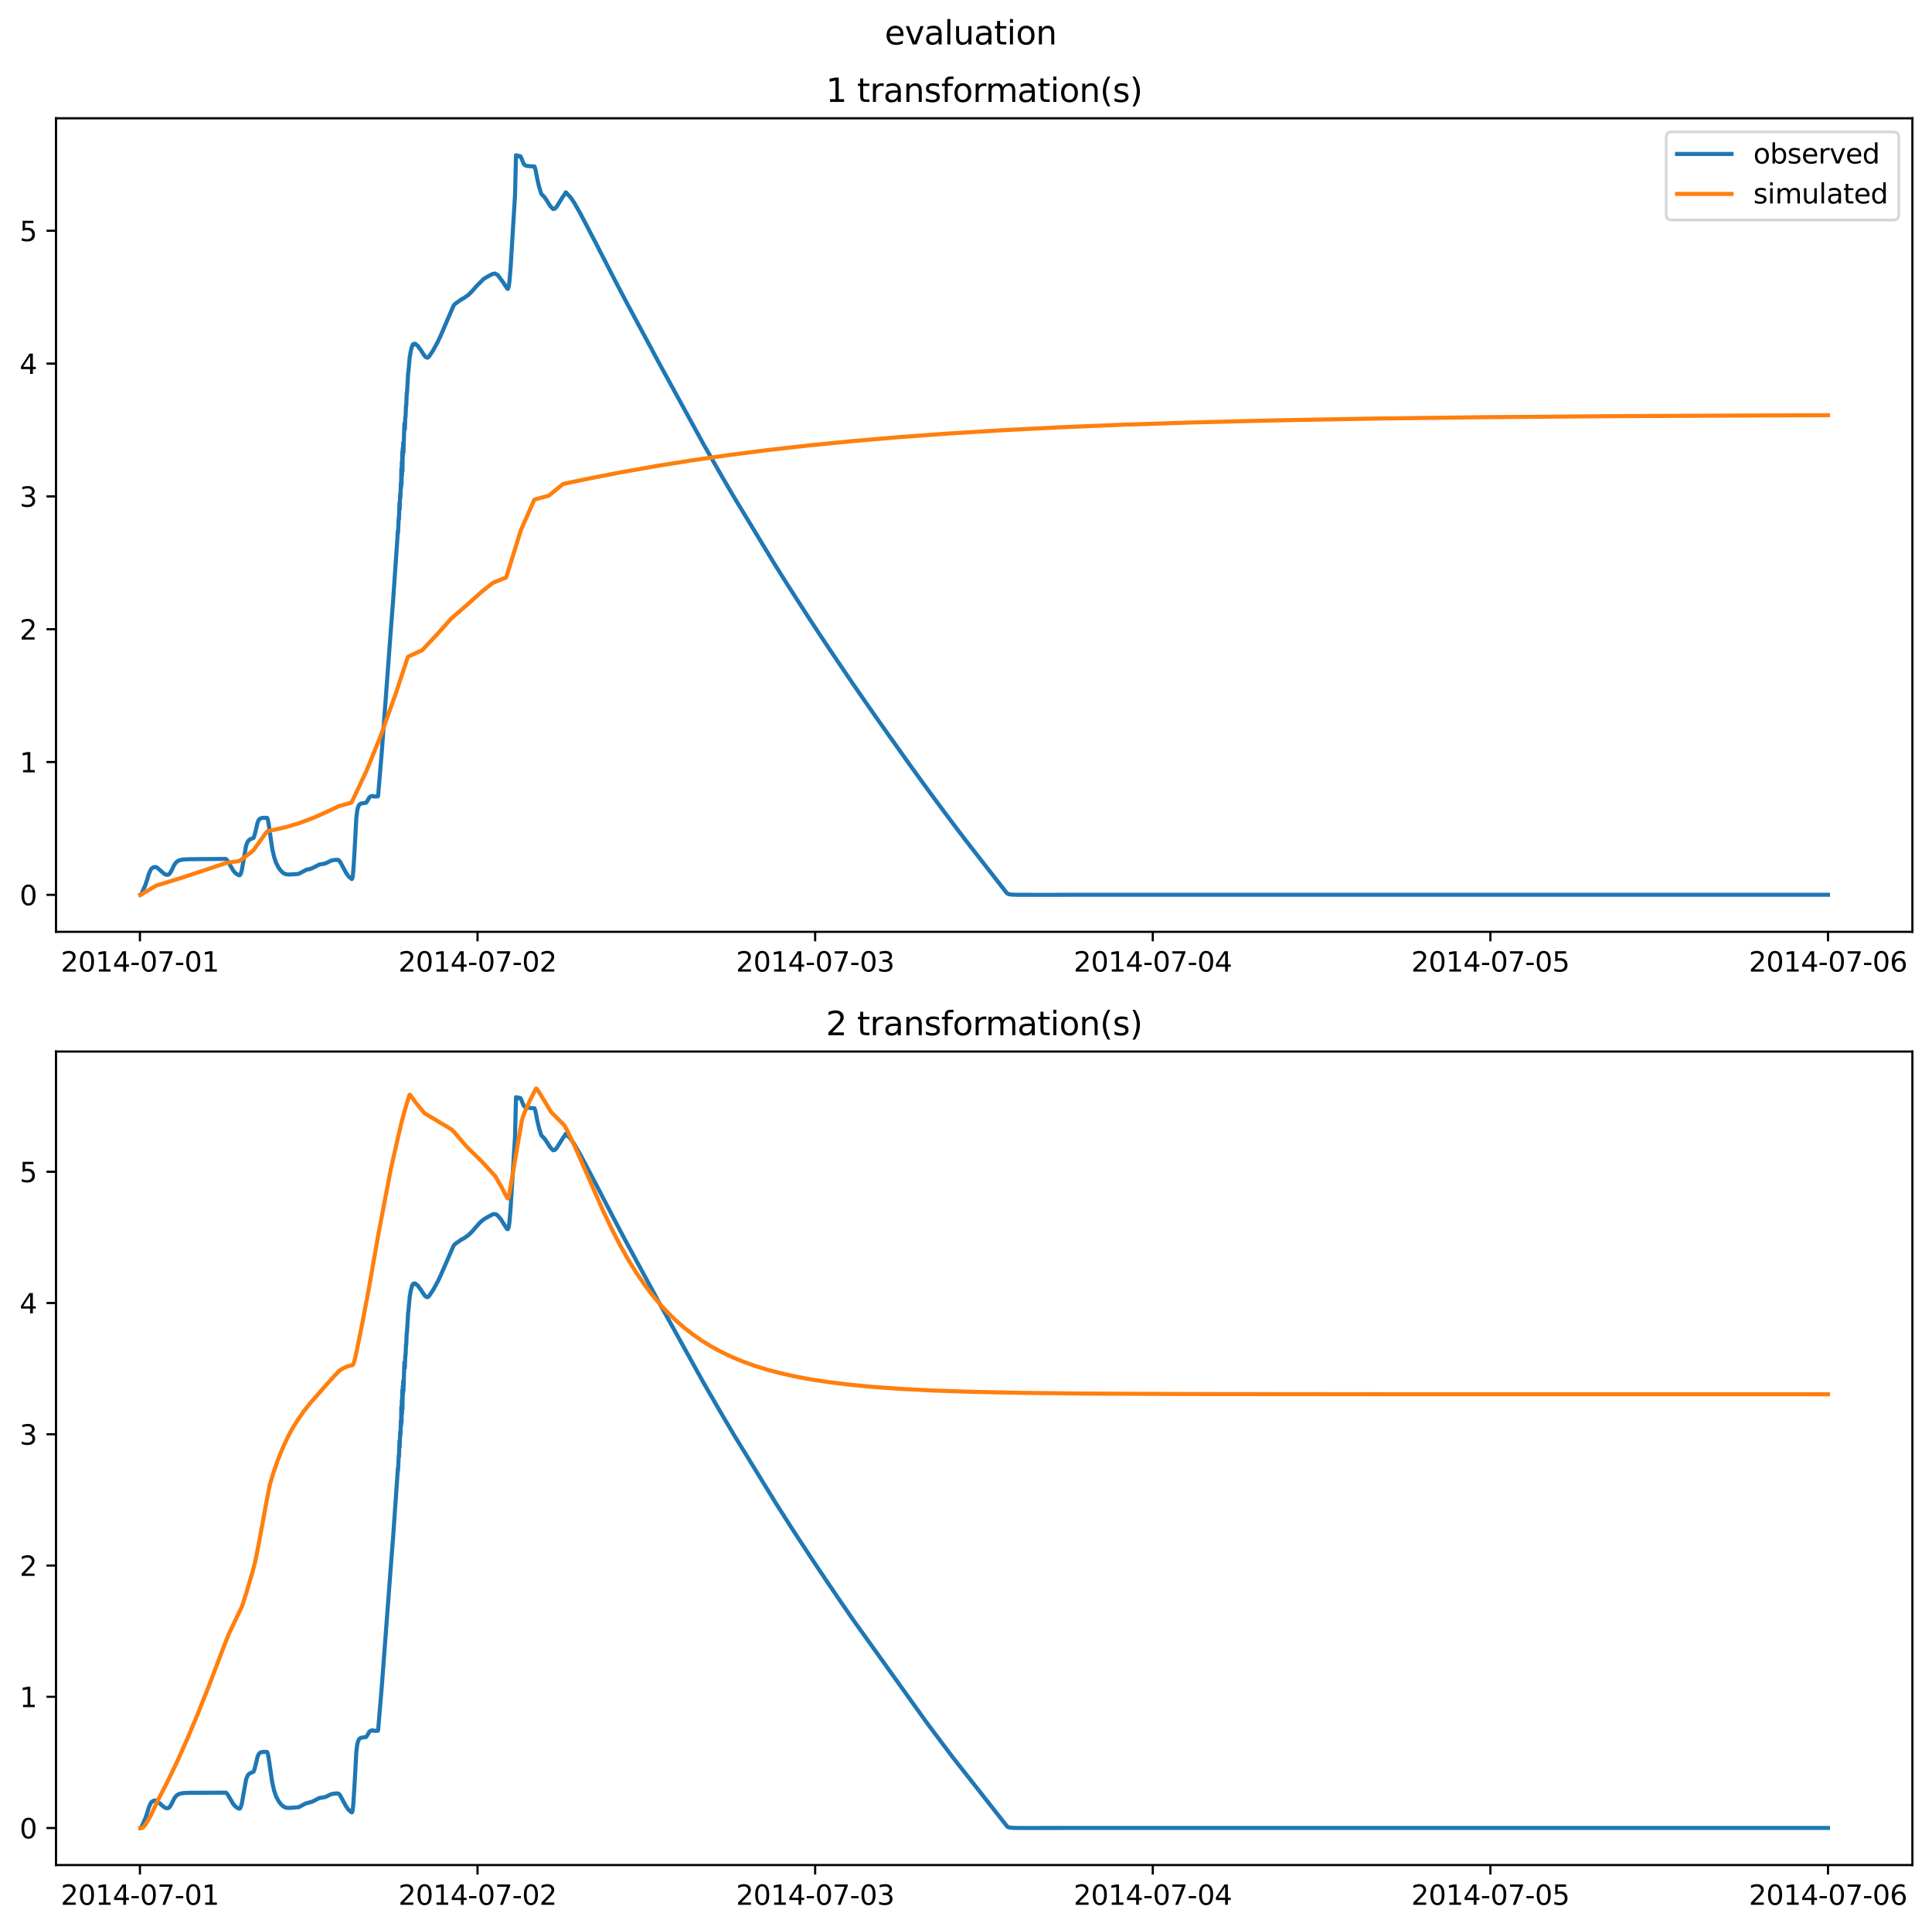 <?xml version="1.0" encoding="utf-8" standalone="no"?>
<!DOCTYPE svg PUBLIC "-//W3C//DTD SVG 1.1//EN"
  "http://www.w3.org/Graphics/SVG/1.1/DTD/svg11.dtd">
<svg xmlns:xlink="http://www.w3.org/1999/xlink" width="709.336pt" height="708.798pt" viewBox="0 0 709.336 708.798" xmlns="http://www.w3.org/2000/svg" version="1.1">
 <defs>
  <style type="text/css">*{stroke-linejoin: round; stroke-linecap: butt}</style>
 </defs>
 <g id="figure_1">
  <g id="patch_1">
   <path d="M 0 708.798 
L 709.336 708.798 
L 709.336 0 
L 0 0 
z
" style="fill: #ffffff"/>
  </g>
  <g id="axes_1">
   <g id="patch_2">
    <path d="M 20.562 342.2 
L 702.136 342.2 
L 702.136 43.44 
L 20.562 43.44 
z
" style="fill: #ffffff"/>
   </g>
   <g id="matplotlib.axis_1">
    <g id="xtick_1">
     <g id="line2d_1">
      <defs>
       <path id="m3b09144a4c" d="M 0 0 
L 0 3.5 
" style="stroke: #000000; stroke-width: 0.8"/>
      </defs>
      <g>
       <use xlink:href="#m3b09144a4c" x="51.371" y="342.2" style="stroke: #000000; stroke-width: 0.8"/>
      </g>
     </g>
     <g id="text_1">
      <!-- 2014-07-01 -->
      <g transform="translate(22.313 356.798) scale(0.1 -0.1)">
       <defs>
        <path id="DejaVuSans-32" d="M 1228 531 
L 3431 531 
L 3431 0 
L 469 0 
L 469 531 
Q 828 903 1448 1529 
Q 2069 2156 2228 2338 
Q 2531 2678 2651 2914 
Q 2772 3150 2772 3378 
Q 2772 3750 2511 3984 
Q 2250 4219 1831 4219 
Q 1534 4219 1204 4116 
Q 875 4013 500 3803 
L 500 4441 
Q 881 4594 1212 4672 
Q 1544 4750 1819 4750 
Q 2544 4750 2975 4387 
Q 3406 4025 3406 3419 
Q 3406 3131 3298 2873 
Q 3191 2616 2906 2266 
Q 2828 2175 2409 1742 
Q 1991 1309 1228 531 
z
" transform="scale(0.016)"/>
        <path id="DejaVuSans-30" d="M 2034 4250 
Q 1547 4250 1301 3770 
Q 1056 3291 1056 2328 
Q 1056 1369 1301 889 
Q 1547 409 2034 409 
Q 2525 409 2770 889 
Q 3016 1369 3016 2328 
Q 3016 3291 2770 3770 
Q 2525 4250 2034 4250 
z
M 2034 4750 
Q 2819 4750 3233 4129 
Q 3647 3509 3647 2328 
Q 3647 1150 3233 529 
Q 2819 -91 2034 -91 
Q 1250 -91 836 529 
Q 422 1150 422 2328 
Q 422 3509 836 4129 
Q 1250 4750 2034 4750 
z
" transform="scale(0.016)"/>
        <path id="DejaVuSans-31" d="M 794 531 
L 1825 531 
L 1825 4091 
L 703 3866 
L 703 4441 
L 1819 4666 
L 2450 4666 
L 2450 531 
L 3481 531 
L 3481 0 
L 794 0 
L 794 531 
z
" transform="scale(0.016)"/>
        <path id="DejaVuSans-34" d="M 2419 4116 
L 825 1625 
L 2419 1625 
L 2419 4116 
z
M 2253 4666 
L 3047 4666 
L 3047 1625 
L 3713 1625 
L 3713 1100 
L 3047 1100 
L 3047 0 
L 2419 0 
L 2419 1100 
L 313 1100 
L 313 1709 
L 2253 4666 
z
" transform="scale(0.016)"/>
        <path id="DejaVuSans-2d" d="M 313 2009 
L 1997 2009 
L 1997 1497 
L 313 1497 
L 313 2009 
z
" transform="scale(0.016)"/>
        <path id="DejaVuSans-37" d="M 525 4666 
L 3525 4666 
L 3525 4397 
L 1831 0 
L 1172 0 
L 2766 4134 
L 525 4134 
L 525 4666 
z
" transform="scale(0.016)"/>
       </defs>
       <use xlink:href="#DejaVuSans-32"/>
       <use xlink:href="#DejaVuSans-30" x="63.623"/>
       <use xlink:href="#DejaVuSans-31" x="127.246"/>
       <use xlink:href="#DejaVuSans-34" x="190.869"/>
       <use xlink:href="#DejaVuSans-2d" x="254.492"/>
       <use xlink:href="#DejaVuSans-30" x="290.576"/>
       <use xlink:href="#DejaVuSans-37" x="354.199"/>
       <use xlink:href="#DejaVuSans-2d" x="417.822"/>
       <use xlink:href="#DejaVuSans-30" x="453.906"/>
       <use xlink:href="#DejaVuSans-31" x="517.529"/>
      </g>
     </g>
    </g>
    <g id="xtick_2">
     <g id="line2d_2">
      <g>
       <use xlink:href="#m3b09144a4c" x="175.328" y="342.2" style="stroke: #000000; stroke-width: 0.8"/>
      </g>
     </g>
     <g id="text_2">
      <!-- 2014-07-02 -->
      <g transform="translate(146.27 356.798) scale(0.1 -0.1)">
       <use xlink:href="#DejaVuSans-32"/>
       <use xlink:href="#DejaVuSans-30" x="63.623"/>
       <use xlink:href="#DejaVuSans-31" x="127.246"/>
       <use xlink:href="#DejaVuSans-34" x="190.869"/>
       <use xlink:href="#DejaVuSans-2d" x="254.492"/>
       <use xlink:href="#DejaVuSans-30" x="290.576"/>
       <use xlink:href="#DejaVuSans-37" x="354.199"/>
       <use xlink:href="#DejaVuSans-2d" x="417.822"/>
       <use xlink:href="#DejaVuSans-30" x="453.906"/>
       <use xlink:href="#DejaVuSans-32" x="517.529"/>
      </g>
     </g>
    </g>
    <g id="xtick_3">
     <g id="line2d_3">
      <g>
       <use xlink:href="#m3b09144a4c" x="299.285" y="342.2" style="stroke: #000000; stroke-width: 0.8"/>
      </g>
     </g>
     <g id="text_3">
      <!-- 2014-07-03 -->
      <g transform="translate(270.227 356.798) scale(0.1 -0.1)">
       <defs>
        <path id="DejaVuSans-33" d="M 2597 2516 
Q 3050 2419 3304 2112 
Q 3559 1806 3559 1356 
Q 3559 666 3084 287 
Q 2609 -91 1734 -91 
Q 1441 -91 1130 -33 
Q 819 25 488 141 
L 488 750 
Q 750 597 1062 519 
Q 1375 441 1716 441 
Q 2309 441 2620 675 
Q 2931 909 2931 1356 
Q 2931 1769 2642 2001 
Q 2353 2234 1838 2234 
L 1294 2234 
L 1294 2753 
L 1863 2753 
Q 2328 2753 2575 2939 
Q 2822 3125 2822 3475 
Q 2822 3834 2567 4026 
Q 2313 4219 1838 4219 
Q 1578 4219 1281 4162 
Q 984 4106 628 3988 
L 628 4550 
Q 988 4650 1302 4700 
Q 1616 4750 1894 4750 
Q 2613 4750 3031 4423 
Q 3450 4097 3450 3541 
Q 3450 3153 3228 2886 
Q 3006 2619 2597 2516 
z
" transform="scale(0.016)"/>
       </defs>
       <use xlink:href="#DejaVuSans-32"/>
       <use xlink:href="#DejaVuSans-30" x="63.623"/>
       <use xlink:href="#DejaVuSans-31" x="127.246"/>
       <use xlink:href="#DejaVuSans-34" x="190.869"/>
       <use xlink:href="#DejaVuSans-2d" x="254.492"/>
       <use xlink:href="#DejaVuSans-30" x="290.576"/>
       <use xlink:href="#DejaVuSans-37" x="354.199"/>
       <use xlink:href="#DejaVuSans-2d" x="417.822"/>
       <use xlink:href="#DejaVuSans-30" x="453.906"/>
       <use xlink:href="#DejaVuSans-33" x="517.529"/>
      </g>
     </g>
    </g>
    <g id="xtick_4">
     <g id="line2d_4">
      <g>
       <use xlink:href="#m3b09144a4c" x="423.242" y="342.2" style="stroke: #000000; stroke-width: 0.8"/>
      </g>
     </g>
     <g id="text_4">
      <!-- 2014-07-04 -->
      <g transform="translate(394.184 356.798) scale(0.1 -0.1)">
       <use xlink:href="#DejaVuSans-32"/>
       <use xlink:href="#DejaVuSans-30" x="63.623"/>
       <use xlink:href="#DejaVuSans-31" x="127.246"/>
       <use xlink:href="#DejaVuSans-34" x="190.869"/>
       <use xlink:href="#DejaVuSans-2d" x="254.492"/>
       <use xlink:href="#DejaVuSans-30" x="290.576"/>
       <use xlink:href="#DejaVuSans-37" x="354.199"/>
       <use xlink:href="#DejaVuSans-2d" x="417.822"/>
       <use xlink:href="#DejaVuSans-30" x="453.906"/>
       <use xlink:href="#DejaVuSans-34" x="517.529"/>
      </g>
     </g>
    </g>
    <g id="xtick_5">
     <g id="line2d_5">
      <g>
       <use xlink:href="#m3b09144a4c" x="547.199" y="342.2" style="stroke: #000000; stroke-width: 0.8"/>
      </g>
     </g>
     <g id="text_5">
      <!-- 2014-07-05 -->
      <g transform="translate(518.141 356.798) scale(0.1 -0.1)">
       <defs>
        <path id="DejaVuSans-35" d="M 691 4666 
L 3169 4666 
L 3169 4134 
L 1269 4134 
L 1269 2991 
Q 1406 3038 1543 3061 
Q 1681 3084 1819 3084 
Q 2600 3084 3056 2656 
Q 3513 2228 3513 1497 
Q 3513 744 3044 326 
Q 2575 -91 1722 -91 
Q 1428 -91 1123 -41 
Q 819 9 494 109 
L 494 744 
Q 775 591 1075 516 
Q 1375 441 1709 441 
Q 2250 441 2565 725 
Q 2881 1009 2881 1497 
Q 2881 1984 2565 2268 
Q 2250 2553 1709 2553 
Q 1456 2553 1204 2497 
Q 953 2441 691 2322 
L 691 4666 
z
" transform="scale(0.016)"/>
       </defs>
       <use xlink:href="#DejaVuSans-32"/>
       <use xlink:href="#DejaVuSans-30" x="63.623"/>
       <use xlink:href="#DejaVuSans-31" x="127.246"/>
       <use xlink:href="#DejaVuSans-34" x="190.869"/>
       <use xlink:href="#DejaVuSans-2d" x="254.492"/>
       <use xlink:href="#DejaVuSans-30" x="290.576"/>
       <use xlink:href="#DejaVuSans-37" x="354.199"/>
       <use xlink:href="#DejaVuSans-2d" x="417.822"/>
       <use xlink:href="#DejaVuSans-30" x="453.906"/>
       <use xlink:href="#DejaVuSans-35" x="517.529"/>
      </g>
     </g>
    </g>
    <g id="xtick_6">
     <g id="line2d_6">
      <g>
       <use xlink:href="#m3b09144a4c" x="671.156" y="342.2" style="stroke: #000000; stroke-width: 0.8"/>
      </g>
     </g>
     <g id="text_6">
      <!-- 2014-07-06 -->
      <g transform="translate(642.098 356.798) scale(0.1 -0.1)">
       <defs>
        <path id="DejaVuSans-36" d="M 2113 2584 
Q 1688 2584 1439 2293 
Q 1191 2003 1191 1497 
Q 1191 994 1439 701 
Q 1688 409 2113 409 
Q 2538 409 2786 701 
Q 3034 994 3034 1497 
Q 3034 2003 2786 2293 
Q 2538 2584 2113 2584 
z
M 3366 4563 
L 3366 3988 
Q 3128 4100 2886 4159 
Q 2644 4219 2406 4219 
Q 1781 4219 1451 3797 
Q 1122 3375 1075 2522 
Q 1259 2794 1537 2939 
Q 1816 3084 2150 3084 
Q 2853 3084 3261 2657 
Q 3669 2231 3669 1497 
Q 3669 778 3244 343 
Q 2819 -91 2113 -91 
Q 1303 -91 875 529 
Q 447 1150 447 2328 
Q 447 3434 972 4092 
Q 1497 4750 2381 4750 
Q 2619 4750 2861 4703 
Q 3103 4656 3366 4563 
z
" transform="scale(0.016)"/>
       </defs>
       <use xlink:href="#DejaVuSans-32"/>
       <use xlink:href="#DejaVuSans-30" x="63.623"/>
       <use xlink:href="#DejaVuSans-31" x="127.246"/>
       <use xlink:href="#DejaVuSans-34" x="190.869"/>
       <use xlink:href="#DejaVuSans-2d" x="254.492"/>
       <use xlink:href="#DejaVuSans-30" x="290.576"/>
       <use xlink:href="#DejaVuSans-37" x="354.199"/>
       <use xlink:href="#DejaVuSans-2d" x="417.822"/>
       <use xlink:href="#DejaVuSans-30" x="453.906"/>
       <use xlink:href="#DejaVuSans-36" x="517.529"/>
      </g>
     </g>
    </g>
   </g>
   <g id="matplotlib.axis_2">
    <g id="ytick_1">
     <g id="line2d_7">
      <defs>
       <path id="m6fd13bc542" d="M 0 0 
L -3.5 0 
" style="stroke: #000000; stroke-width: 0.8"/>
      </defs>
      <g>
       <use xlink:href="#m6fd13bc542" x="20.562" y="328.62" style="stroke: #000000; stroke-width: 0.8"/>
      </g>
     </g>
     <g id="text_7">
      <!-- 0 -->
      <g transform="translate(7.2 332.419) scale(0.1 -0.1)">
       <use xlink:href="#DejaVuSans-30"/>
      </g>
     </g>
    </g>
    <g id="ytick_2">
     <g id="line2d_8">
      <g>
       <use xlink:href="#m6fd13bc542" x="20.562" y="279.846" style="stroke: #000000; stroke-width: 0.8"/>
      </g>
     </g>
     <g id="text_8">
      <!-- 1 -->
      <g transform="translate(7.2 283.645) scale(0.1 -0.1)">
       <use xlink:href="#DejaVuSans-31"/>
      </g>
     </g>
    </g>
    <g id="ytick_3">
     <g id="line2d_9">
      <g>
       <use xlink:href="#m6fd13bc542" x="20.562" y="231.071" style="stroke: #000000; stroke-width: 0.8"/>
      </g>
     </g>
     <g id="text_9">
      <!-- 2 -->
      <g transform="translate(7.2 234.87) scale(0.1 -0.1)">
       <use xlink:href="#DejaVuSans-32"/>
      </g>
     </g>
    </g>
    <g id="ytick_4">
     <g id="line2d_10">
      <g>
       <use xlink:href="#m6fd13bc542" x="20.562" y="182.297" style="stroke: #000000; stroke-width: 0.8"/>
      </g>
     </g>
     <g id="text_10">
      <!-- 3 -->
      <g transform="translate(7.2 186.096) scale(0.1 -0.1)">
       <use xlink:href="#DejaVuSans-33"/>
      </g>
     </g>
    </g>
    <g id="ytick_5">
     <g id="line2d_11">
      <g>
       <use xlink:href="#m6fd13bc542" x="20.562" y="133.523" style="stroke: #000000; stroke-width: 0.8"/>
      </g>
     </g>
     <g id="text_11">
      <!-- 4 -->
      <g transform="translate(7.2 137.322) scale(0.1 -0.1)">
       <use xlink:href="#DejaVuSans-34"/>
      </g>
     </g>
    </g>
    <g id="ytick_6">
     <g id="line2d_12">
      <g>
       <use xlink:href="#m6fd13bc542" x="20.562" y="84.748" style="stroke: #000000; stroke-width: 0.8"/>
      </g>
     </g>
     <g id="text_12">
      <!-- 5 -->
      <g transform="translate(7.2 88.547) scale(0.1 -0.1)">
       <use xlink:href="#DejaVuSans-35"/>
      </g>
     </g>
    </g>
   </g>
   <g id="line2d_13">
    <path d="M 51.543 328.62 
L 51.801 328.533 
L 53.351 325.072 
L 54.039 323.01 
L 54.642 320.966 
L 55.331 319.379 
L 55.761 318.848 
L 56.364 318.502 
L 57.052 318.374 
L 57.569 318.562 
L 58.171 319.031 
L 60.237 320.867 
L 61.098 321.25 
L 61.615 321.277 
L 62.045 321.059 
L 62.475 320.576 
L 63.078 319.466 
L 64.025 317.537 
L 64.627 316.731 
L 65.316 316.183 
L 66.177 315.838 
L 67.382 315.627 
L 69.534 315.529 
L 82.877 315.424 
L 83.307 315.797 
L 83.824 316.553 
L 85.717 319.831 
L 86.578 320.754 
L 87.439 321.306 
L 87.955 321.445 
L 88.214 321.231 
L 88.472 320.661 
L 88.816 319.373 
L 89.333 316.403 
L 90.366 310.513 
L 90.882 309.211 
L 91.313 308.628 
L 91.829 308.228 
L 92.518 307.952 
L 93.034 307.736 
L 93.292 307.24 
L 93.723 305.696 
L 94.584 302.043 
L 95.014 301.104 
L 95.445 300.667 
L 96.047 300.414 
L 96.908 300.323 
L 98.027 300.35 
L 98.199 300.61 
L 98.457 301.53 
L 98.802 303.72 
L 99.921 311.484 
L 100.609 314.591 
L 101.298 316.694 
L 102.245 318.57 
L 103.02 319.638 
L 103.88 320.498 
L 104.483 320.871 
L 105.258 321.104 
L 106.291 321.155 
L 109.476 320.948 
L 110.25 320.601 
L 112.489 319.405 
L 113.866 319.113 
L 114.727 318.785 
L 117.309 317.462 
L 118.6 317.264 
L 119.461 317.093 
L 120.322 316.666 
L 121.613 316.049 
L 122.732 315.819 
L 124.023 315.753 
L 124.454 315.995 
L 124.884 316.495 
L 125.573 317.765 
L 127.122 320.645 
L 128.069 321.948 
L 129.188 322.821 
L 129.361 322.564 
L 129.533 321.667 
L 129.791 318.839 
L 130.221 311.706 
L 130.824 300.312 
L 131.168 297.537 
L 131.513 296.226 
L 131.943 295.473 
L 132.373 295.164 
L 133.062 294.995 
L 134.439 294.783 
L 134.784 294.284 
L 135.644 292.79 
L 136.161 292.449 
L 136.85 292.311 
L 137.022 292.365 
L 137.194 292.497 
L 138.743 292.471 
L 138.829 292.213 
L 140.121 276.755 
L 142.703 242.037 
L 143.392 232.718 
L 144.339 220.393 
L 145.888 197.921 
L 146.06 195.016 
L 146.146 195.676 
L 146.405 189.994 
L 146.491 190.545 
L 146.663 184.704 
L 146.749 186.966 
L 146.921 181.431 
L 147.007 182.779 
L 147.179 177.312 
L 147.265 179.207 
L 147.351 172.134 
L 147.438 177.864 
L 147.524 169.632 
L 147.61 174.679 
L 147.696 165.93 
L 147.782 172.925 
L 147.868 164.509 
L 147.954 167.38 
L 148.04 162.476 
L 148.126 166.213 
L 148.471 155.563 
L 148.643 157.662 
L 148.815 152.999 
L 148.901 153.041 
L 149.073 148.779 
L 149.159 149.008 
L 149.331 144.39 
L 149.417 144.472 
L 149.848 137.07 
L 149.934 136.694 
L 150.45 130.934 
L 150.536 130.662 
L 150.795 129.027 
L 151.311 127.023 
L 151.397 127.086 
L 151.569 126.546 
L 151.656 126.622 
L 151.742 126.584 
L 151.828 126.3 
L 151.914 126.397 
L 152 126.489 
L 152.172 126.249 
L 152.344 126.393 
L 152.43 126.253 
L 152.602 126.511 
L 152.689 126.424 
L 153.205 126.933 
L 153.291 126.923 
L 153.549 127.241 
L 154.324 128.351 
L 154.41 128.378 
L 154.927 129.228 
L 155.099 129.51 
L 155.787 130.539 
L 155.96 130.769 
L 156.39 131.167 
L 156.906 131.365 
L 157.337 131.098 
L 157.509 130.95 
L 158.972 128.75 
L 160.694 125.603 
L 161.813 123.204 
L 166.548 112.196 
L 167.064 111.606 
L 169.56 109.84 
L 169.647 109.86 
L 169.819 109.702 
L 170.077 109.598 
L 170.249 109.507 
L 171.971 108.303 
L 172.659 107.574 
L 172.745 107.595 
L 173.176 107.086 
L 173.52 106.731 
L 174.725 105.307 
L 177.48 102.528 
L 178.599 101.812 
L 179.115 101.552 
L 179.632 101.229 
L 180.148 100.984 
L 180.751 100.648 
L 181.784 100.447 
L 182.817 101.092 
L 184.797 103.778 
L 186.26 106.023 
L 186.432 106.09 
L 186.605 105.832 
L 186.777 105.244 
L 187.035 103.458 
L 187.465 98.307 
L 189.101 71.535 
L 189.445 57.02 
L 189.531 57.22 
L 189.617 57.835 
L 189.79 57.072 
L 189.876 57.504 
L 190.048 57.137 
L 190.22 57.396 
L 190.306 57.226 
L 190.478 57.371 
L 190.65 57.283 
L 190.822 57.31 
L 190.995 57.338 
L 191.253 57.659 
L 191.597 58.521 
L 192.286 60.173 
L 192.716 60.655 
L 193.233 60.89 
L 194.18 60.998 
L 196.246 61.153 
L 196.59 62.216 
L 197.279 65.789 
L 197.967 68.719 
L 198.742 71.213 
L 199.172 71.648 
L 199.517 71.985 
L 199.947 72.478 
L 200.464 73.193 
L 202.013 75.654 
L 203.046 76.758 
L 203.649 76.653 
L 203.993 76.359 
L 204.423 75.852 
L 206.575 72.367 
L 207.178 71.528 
L 207.436 71.151 
L 207.694 70.652 
L 207.867 70.721 
L 208.555 71.539 
L 209.158 72.104 
L 209.846 72.974 
L 210.793 74.403 
L 213.29 78.797 
L 218.885 89.522 
L 225.341 102.081 
L 227.493 106.229 
L 230.162 111.293 
L 230.764 112.419 
L 232.916 116.432 
L 234.38 119.174 
L 234.896 120.115 
L 236.015 122.197 
L 237.651 125.244 
L 238.856 127.469 
L 240.577 130.722 
L 241.783 132.98 
L 258.31 163.153 
L 263.819 172.803 
L 265.541 175.794 
L 267.521 179.18 
L 269.845 183.142 
L 284.823 207.864 
L 289.644 215.529 
L 296.961 226.907 
L 300.748 232.679 
L 304.88 238.899 
L 313.058 250.986 
L 318.395 258.719 
L 322.182 264.144 
L 327.089 271.096 
L 334.062 280.889 
L 335.869 283.401 
L 338.538 287.093 
L 341.637 291.332 
L 343.617 294.027 
L 345.683 296.812 
L 348.437 300.506 
L 351.02 303.941 
L 354.807 308.925 
L 369.699 328.03 
L 370.302 328.346 
L 371.249 328.525 
L 373.315 328.601 
L 385.538 328.612 
L 394.232 328.594 
L 411.104 328.593 
L 417.646 328.595 
L 671.156 328.595 
L 671.156 328.595 
" clip-path="url(#p21fec099ac)" style="fill: none; stroke: #1f77b4; stroke-width: 1.5; stroke-linecap: square"/>
   </g>
   <g id="line2d_14">
    <path d="M 51.543 328.62 
L 51.887 328.461 
L 57.397 325.2 
L 66.435 322.437 
L 75.302 319.492 
L 83.307 316.824 
L 87.869 316.213 
L 92.173 313.006 
L 93.034 312.253 
L 97.51 306.04 
L 98.113 305.288 
L 99.232 305.047 
L 104.655 303.832 
L 109.734 302.328 
L 114.899 300.416 
L 119.978 298.152 
L 124.454 296.03 
L 129.016 294.772 
L 129.705 293.399 
L 134.525 283.154 
L 139.776 270.205 
L 145.286 254.74 
L 149.762 241.213 
L 150.364 240.915 
L 155.013 238.775 
L 160.608 232.816 
L 165.687 227.125 
L 172.057 221.614 
L 176.705 217.415 
L 180.923 214.067 
L 185.83 212.063 
L 186.432 210.166 
L 191.253 194.674 
L 196.16 183.534 
L 196.59 183.36 
L 201.497 182.025 
L 206.748 177.722 
L 215.097 175.961 
L 227.579 173.521 
L 240.405 171.243 
L 253.662 169.115 
L 267.435 167.132 
L 281.81 165.289 
L 296.875 163.584 
L 312.8 162.007 
L 329.671 160.562 
L 347.748 159.239 
L 367.289 158.034 
L 388.551 156.949 
L 411.965 155.981 
L 438.134 155.125 
L 467.832 154.382 
L 502.178 153.752 
L 543.067 153.231 
L 593.682 152.818 
L 659.965 152.512 
L 671.156 152.477 
L 671.156 152.477 
" clip-path="url(#p21fec099ac)" style="fill: none; stroke: #ff7f0e; stroke-width: 1.5; stroke-linecap: square"/>
   </g>
   <g id="patch_3">
    <path d="M 20.562 342.2 
L 20.562 43.44 
" style="fill: none; stroke: #000000; stroke-width: 0.8; stroke-linejoin: miter; stroke-linecap: square"/>
   </g>
   <g id="patch_4">
    <path d="M 702.136 342.2 
L 702.136 43.44 
" style="fill: none; stroke: #000000; stroke-width: 0.8; stroke-linejoin: miter; stroke-linecap: square"/>
   </g>
   <g id="patch_5">
    <path d="M 20.562 342.2 
L 702.136 342.2 
" style="fill: none; stroke: #000000; stroke-width: 0.8; stroke-linejoin: miter; stroke-linecap: square"/>
   </g>
   <g id="patch_6">
    <path d="M 20.562 43.44 
L 702.136 43.44 
" style="fill: none; stroke: #000000; stroke-width: 0.8; stroke-linejoin: miter; stroke-linecap: square"/>
   </g>
   <g id="text_13">
    <!-- 1 transformation(s) -->
    <g transform="translate(303.235 37.44) scale(0.12 -0.12)">
     <defs>
      <path id="DejaVuSans-20" transform="scale(0.016)"/>
      <path id="DejaVuSans-74" d="M 1172 4494 
L 1172 3500 
L 2356 3500 
L 2356 3053 
L 1172 3053 
L 1172 1153 
Q 1172 725 1289 603 
Q 1406 481 1766 481 
L 2356 481 
L 2356 0 
L 1766 0 
Q 1100 0 847 248 
Q 594 497 594 1153 
L 594 3053 
L 172 3053 
L 172 3500 
L 594 3500 
L 594 4494 
L 1172 4494 
z
" transform="scale(0.016)"/>
      <path id="DejaVuSans-72" d="M 2631 2963 
Q 2534 3019 2420 3045 
Q 2306 3072 2169 3072 
Q 1681 3072 1420 2755 
Q 1159 2438 1159 1844 
L 1159 0 
L 581 0 
L 581 3500 
L 1159 3500 
L 1159 2956 
Q 1341 3275 1631 3429 
Q 1922 3584 2338 3584 
Q 2397 3584 2469 3576 
Q 2541 3569 2628 3553 
L 2631 2963 
z
" transform="scale(0.016)"/>
      <path id="DejaVuSans-61" d="M 2194 1759 
Q 1497 1759 1228 1600 
Q 959 1441 959 1056 
Q 959 750 1161 570 
Q 1363 391 1709 391 
Q 2188 391 2477 730 
Q 2766 1069 2766 1631 
L 2766 1759 
L 2194 1759 
z
M 3341 1997 
L 3341 0 
L 2766 0 
L 2766 531 
Q 2569 213 2275 61 
Q 1981 -91 1556 -91 
Q 1019 -91 701 211 
Q 384 513 384 1019 
Q 384 1609 779 1909 
Q 1175 2209 1959 2209 
L 2766 2209 
L 2766 2266 
Q 2766 2663 2505 2880 
Q 2244 3097 1772 3097 
Q 1472 3097 1187 3025 
Q 903 2953 641 2809 
L 641 3341 
Q 956 3463 1253 3523 
Q 1550 3584 1831 3584 
Q 2591 3584 2966 3190 
Q 3341 2797 3341 1997 
z
" transform="scale(0.016)"/>
      <path id="DejaVuSans-6e" d="M 3513 2113 
L 3513 0 
L 2938 0 
L 2938 2094 
Q 2938 2591 2744 2837 
Q 2550 3084 2163 3084 
Q 1697 3084 1428 2787 
Q 1159 2491 1159 1978 
L 1159 0 
L 581 0 
L 581 3500 
L 1159 3500 
L 1159 2956 
Q 1366 3272 1645 3428 
Q 1925 3584 2291 3584 
Q 2894 3584 3203 3211 
Q 3513 2838 3513 2113 
z
" transform="scale(0.016)"/>
      <path id="DejaVuSans-73" d="M 2834 3397 
L 2834 2853 
Q 2591 2978 2328 3040 
Q 2066 3103 1784 3103 
Q 1356 3103 1142 2972 
Q 928 2841 928 2578 
Q 928 2378 1081 2264 
Q 1234 2150 1697 2047 
L 1894 2003 
Q 2506 1872 2764 1633 
Q 3022 1394 3022 966 
Q 3022 478 2636 193 
Q 2250 -91 1575 -91 
Q 1294 -91 989 -36 
Q 684 19 347 128 
L 347 722 
Q 666 556 975 473 
Q 1284 391 1588 391 
Q 1994 391 2212 530 
Q 2431 669 2431 922 
Q 2431 1156 2273 1281 
Q 2116 1406 1581 1522 
L 1381 1569 
Q 847 1681 609 1914 
Q 372 2147 372 2553 
Q 372 3047 722 3315 
Q 1072 3584 1716 3584 
Q 2034 3584 2315 3537 
Q 2597 3491 2834 3397 
z
" transform="scale(0.016)"/>
      <path id="DejaVuSans-66" d="M 2375 4863 
L 2375 4384 
L 1825 4384 
Q 1516 4384 1395 4259 
Q 1275 4134 1275 3809 
L 1275 3500 
L 2222 3500 
L 2222 3053 
L 1275 3053 
L 1275 0 
L 697 0 
L 697 3053 
L 147 3053 
L 147 3500 
L 697 3500 
L 697 3744 
Q 697 4328 969 4595 
Q 1241 4863 1831 4863 
L 2375 4863 
z
" transform="scale(0.016)"/>
      <path id="DejaVuSans-6f" d="M 1959 3097 
Q 1497 3097 1228 2736 
Q 959 2375 959 1747 
Q 959 1119 1226 758 
Q 1494 397 1959 397 
Q 2419 397 2687 759 
Q 2956 1122 2956 1747 
Q 2956 2369 2687 2733 
Q 2419 3097 1959 3097 
z
M 1959 3584 
Q 2709 3584 3137 3096 
Q 3566 2609 3566 1747 
Q 3566 888 3137 398 
Q 2709 -91 1959 -91 
Q 1206 -91 779 398 
Q 353 888 353 1747 
Q 353 2609 779 3096 
Q 1206 3584 1959 3584 
z
" transform="scale(0.016)"/>
      <path id="DejaVuSans-6d" d="M 3328 2828 
Q 3544 3216 3844 3400 
Q 4144 3584 4550 3584 
Q 5097 3584 5394 3201 
Q 5691 2819 5691 2113 
L 5691 0 
L 5113 0 
L 5113 2094 
Q 5113 2597 4934 2840 
Q 4756 3084 4391 3084 
Q 3944 3084 3684 2787 
Q 3425 2491 3425 1978 
L 3425 0 
L 2847 0 
L 2847 2094 
Q 2847 2600 2669 2842 
Q 2491 3084 2119 3084 
Q 1678 3084 1418 2786 
Q 1159 2488 1159 1978 
L 1159 0 
L 581 0 
L 581 3500 
L 1159 3500 
L 1159 2956 
Q 1356 3278 1631 3431 
Q 1906 3584 2284 3584 
Q 2666 3584 2933 3390 
Q 3200 3197 3328 2828 
z
" transform="scale(0.016)"/>
      <path id="DejaVuSans-69" d="M 603 3500 
L 1178 3500 
L 1178 0 
L 603 0 
L 603 3500 
z
M 603 4863 
L 1178 4863 
L 1178 4134 
L 603 4134 
L 603 4863 
z
" transform="scale(0.016)"/>
      <path id="DejaVuSans-28" d="M 1984 4856 
Q 1566 4138 1362 3434 
Q 1159 2731 1159 2009 
Q 1159 1288 1364 580 
Q 1569 -128 1984 -844 
L 1484 -844 
Q 1016 -109 783 600 
Q 550 1309 550 2009 
Q 550 2706 781 3412 
Q 1013 4119 1484 4856 
L 1984 4856 
z
" transform="scale(0.016)"/>
      <path id="DejaVuSans-29" d="M 513 4856 
L 1013 4856 
Q 1481 4119 1714 3412 
Q 1947 2706 1947 2009 
Q 1947 1309 1714 600 
Q 1481 -109 1013 -844 
L 513 -844 
Q 928 -128 1133 580 
Q 1338 1288 1338 2009 
Q 1338 2731 1133 3434 
Q 928 4138 513 4856 
z
" transform="scale(0.016)"/>
     </defs>
     <use xlink:href="#DejaVuSans-31"/>
     <use xlink:href="#DejaVuSans-20" x="63.623"/>
     <use xlink:href="#DejaVuSans-74" x="95.41"/>
     <use xlink:href="#DejaVuSans-72" x="134.619"/>
     <use xlink:href="#DejaVuSans-61" x="175.732"/>
     <use xlink:href="#DejaVuSans-6e" x="237.012"/>
     <use xlink:href="#DejaVuSans-73" x="300.391"/>
     <use xlink:href="#DejaVuSans-66" x="352.49"/>
     <use xlink:href="#DejaVuSans-6f" x="387.695"/>
     <use xlink:href="#DejaVuSans-72" x="448.877"/>
     <use xlink:href="#DejaVuSans-6d" x="488.24"/>
     <use xlink:href="#DejaVuSans-61" x="585.652"/>
     <use xlink:href="#DejaVuSans-74" x="646.932"/>
     <use xlink:href="#DejaVuSans-69" x="686.141"/>
     <use xlink:href="#DejaVuSans-6f" x="713.924"/>
     <use xlink:href="#DejaVuSans-6e" x="775.105"/>
     <use xlink:href="#DejaVuSans-28" x="838.484"/>
     <use xlink:href="#DejaVuSans-73" x="877.498"/>
     <use xlink:href="#DejaVuSans-29" x="929.598"/>
    </g>
   </g>
   <g id="legend_1">
    <g id="patch_7">
     <path d="M 613.742 80.796 
L 695.136 80.796 
Q 697.136 80.796 697.136 78.796 
L 697.136 50.44 
Q 697.136 48.44 695.136 48.44 
L 613.742 48.44 
Q 611.742 48.44 611.742 50.44 
L 611.742 78.796 
Q 611.742 80.796 613.742 80.796 
z
" style="fill: #ffffff; opacity: 0.8; stroke: #cccccc; stroke-linejoin: miter"/>
    </g>
    <g id="line2d_15">
     <path d="M 615.742 56.538 
L 625.742 56.538 
L 635.742 56.538 
" style="fill: none; stroke: #1f77b4; stroke-width: 1.5; stroke-linecap: square"/>
    </g>
    <g id="text_14">
     <!-- observed -->
     <g transform="translate(643.742 60.038) scale(0.1 -0.1)">
      <defs>
       <path id="DejaVuSans-62" d="M 3116 1747 
Q 3116 2381 2855 2742 
Q 2594 3103 2138 3103 
Q 1681 3103 1420 2742 
Q 1159 2381 1159 1747 
Q 1159 1113 1420 752 
Q 1681 391 2138 391 
Q 2594 391 2855 752 
Q 3116 1113 3116 1747 
z
M 1159 2969 
Q 1341 3281 1617 3432 
Q 1894 3584 2278 3584 
Q 2916 3584 3314 3078 
Q 3713 2572 3713 1747 
Q 3713 922 3314 415 
Q 2916 -91 2278 -91 
Q 1894 -91 1617 61 
Q 1341 213 1159 525 
L 1159 0 
L 581 0 
L 581 4863 
L 1159 4863 
L 1159 2969 
z
" transform="scale(0.016)"/>
       <path id="DejaVuSans-65" d="M 3597 1894 
L 3597 1613 
L 953 1613 
Q 991 1019 1311 708 
Q 1631 397 2203 397 
Q 2534 397 2845 478 
Q 3156 559 3463 722 
L 3463 178 
Q 3153 47 2828 -22 
Q 2503 -91 2169 -91 
Q 1331 -91 842 396 
Q 353 884 353 1716 
Q 353 2575 817 3079 
Q 1281 3584 2069 3584 
Q 2775 3584 3186 3129 
Q 3597 2675 3597 1894 
z
M 3022 2063 
Q 3016 2534 2758 2815 
Q 2500 3097 2075 3097 
Q 1594 3097 1305 2825 
Q 1016 2553 972 2059 
L 3022 2063 
z
" transform="scale(0.016)"/>
       <path id="DejaVuSans-76" d="M 191 3500 
L 800 3500 
L 1894 563 
L 2988 3500 
L 3597 3500 
L 2284 0 
L 1503 0 
L 191 3500 
z
" transform="scale(0.016)"/>
       <path id="DejaVuSans-64" d="M 2906 2969 
L 2906 4863 
L 3481 4863 
L 3481 0 
L 2906 0 
L 2906 525 
Q 2725 213 2448 61 
Q 2172 -91 1784 -91 
Q 1150 -91 751 415 
Q 353 922 353 1747 
Q 353 2572 751 3078 
Q 1150 3584 1784 3584 
Q 2172 3584 2448 3432 
Q 2725 3281 2906 2969 
z
M 947 1747 
Q 947 1113 1208 752 
Q 1469 391 1925 391 
Q 2381 391 2643 752 
Q 2906 1113 2906 1747 
Q 2906 2381 2643 2742 
Q 2381 3103 1925 3103 
Q 1469 3103 1208 2742 
Q 947 2381 947 1747 
z
" transform="scale(0.016)"/>
      </defs>
      <use xlink:href="#DejaVuSans-6f"/>
      <use xlink:href="#DejaVuSans-62" x="61.182"/>
      <use xlink:href="#DejaVuSans-73" x="124.658"/>
      <use xlink:href="#DejaVuSans-65" x="176.758"/>
      <use xlink:href="#DejaVuSans-72" x="238.281"/>
      <use xlink:href="#DejaVuSans-76" x="279.395"/>
      <use xlink:href="#DejaVuSans-65" x="338.574"/>
      <use xlink:href="#DejaVuSans-64" x="400.098"/>
     </g>
    </g>
    <g id="line2d_16">
     <path d="M 615.742 71.217 
L 625.742 71.217 
L 635.742 71.217 
" style="fill: none; stroke: #ff7f0e; stroke-width: 1.5; stroke-linecap: square"/>
    </g>
    <g id="text_15">
     <!-- simulated -->
     <g transform="translate(643.742 74.717) scale(0.1 -0.1)">
      <defs>
       <path id="DejaVuSans-75" d="M 544 1381 
L 544 3500 
L 1119 3500 
L 1119 1403 
Q 1119 906 1312 657 
Q 1506 409 1894 409 
Q 2359 409 2629 706 
Q 2900 1003 2900 1516 
L 2900 3500 
L 3475 3500 
L 3475 0 
L 2900 0 
L 2900 538 
Q 2691 219 2414 64 
Q 2138 -91 1772 -91 
Q 1169 -91 856 284 
Q 544 659 544 1381 
z
M 1991 3584 
L 1991 3584 
z
" transform="scale(0.016)"/>
       <path id="DejaVuSans-6c" d="M 603 4863 
L 1178 4863 
L 1178 0 
L 603 0 
L 603 4863 
z
" transform="scale(0.016)"/>
      </defs>
      <use xlink:href="#DejaVuSans-73"/>
      <use xlink:href="#DejaVuSans-69" x="52.1"/>
      <use xlink:href="#DejaVuSans-6d" x="79.883"/>
      <use xlink:href="#DejaVuSans-75" x="177.295"/>
      <use xlink:href="#DejaVuSans-6c" x="240.674"/>
      <use xlink:href="#DejaVuSans-61" x="268.457"/>
      <use xlink:href="#DejaVuSans-74" x="329.736"/>
      <use xlink:href="#DejaVuSans-65" x="368.945"/>
      <use xlink:href="#DejaVuSans-64" x="430.469"/>
     </g>
    </g>
   </g>
  </g>
  <g id="axes_2">
   <g id="patch_8">
    <path d="M 20.562 684.92 
L 702.136 684.92 
L 702.136 386.16 
L 20.562 386.16 
z
" style="fill: #ffffff"/>
   </g>
   <g id="matplotlib.axis_3">
    <g id="xtick_7">
     <g id="line2d_17">
      <g>
       <use xlink:href="#m3b09144a4c" x="51.371" y="684.92" style="stroke: #000000; stroke-width: 0.8"/>
      </g>
     </g>
     <g id="text_16">
      <!-- 2014-07-01 -->
      <g transform="translate(22.313 699.518) scale(0.1 -0.1)">
       <use xlink:href="#DejaVuSans-32"/>
       <use xlink:href="#DejaVuSans-30" x="63.623"/>
       <use xlink:href="#DejaVuSans-31" x="127.246"/>
       <use xlink:href="#DejaVuSans-34" x="190.869"/>
       <use xlink:href="#DejaVuSans-2d" x="254.492"/>
       <use xlink:href="#DejaVuSans-30" x="290.576"/>
       <use xlink:href="#DejaVuSans-37" x="354.199"/>
       <use xlink:href="#DejaVuSans-2d" x="417.822"/>
       <use xlink:href="#DejaVuSans-30" x="453.906"/>
       <use xlink:href="#DejaVuSans-31" x="517.529"/>
      </g>
     </g>
    </g>
    <g id="xtick_8">
     <g id="line2d_18">
      <g>
       <use xlink:href="#m3b09144a4c" x="175.328" y="684.92" style="stroke: #000000; stroke-width: 0.8"/>
      </g>
     </g>
     <g id="text_17">
      <!-- 2014-07-02 -->
      <g transform="translate(146.27 699.518) scale(0.1 -0.1)">
       <use xlink:href="#DejaVuSans-32"/>
       <use xlink:href="#DejaVuSans-30" x="63.623"/>
       <use xlink:href="#DejaVuSans-31" x="127.246"/>
       <use xlink:href="#DejaVuSans-34" x="190.869"/>
       <use xlink:href="#DejaVuSans-2d" x="254.492"/>
       <use xlink:href="#DejaVuSans-30" x="290.576"/>
       <use xlink:href="#DejaVuSans-37" x="354.199"/>
       <use xlink:href="#DejaVuSans-2d" x="417.822"/>
       <use xlink:href="#DejaVuSans-30" x="453.906"/>
       <use xlink:href="#DejaVuSans-32" x="517.529"/>
      </g>
     </g>
    </g>
    <g id="xtick_9">
     <g id="line2d_19">
      <g>
       <use xlink:href="#m3b09144a4c" x="299.285" y="684.92" style="stroke: #000000; stroke-width: 0.8"/>
      </g>
     </g>
     <g id="text_18">
      <!-- 2014-07-03 -->
      <g transform="translate(270.227 699.518) scale(0.1 -0.1)">
       <use xlink:href="#DejaVuSans-32"/>
       <use xlink:href="#DejaVuSans-30" x="63.623"/>
       <use xlink:href="#DejaVuSans-31" x="127.246"/>
       <use xlink:href="#DejaVuSans-34" x="190.869"/>
       <use xlink:href="#DejaVuSans-2d" x="254.492"/>
       <use xlink:href="#DejaVuSans-30" x="290.576"/>
       <use xlink:href="#DejaVuSans-37" x="354.199"/>
       <use xlink:href="#DejaVuSans-2d" x="417.822"/>
       <use xlink:href="#DejaVuSans-30" x="453.906"/>
       <use xlink:href="#DejaVuSans-33" x="517.529"/>
      </g>
     </g>
    </g>
    <g id="xtick_10">
     <g id="line2d_20">
      <g>
       <use xlink:href="#m3b09144a4c" x="423.242" y="684.92" style="stroke: #000000; stroke-width: 0.8"/>
      </g>
     </g>
     <g id="text_19">
      <!-- 2014-07-04 -->
      <g transform="translate(394.184 699.518) scale(0.1 -0.1)">
       <use xlink:href="#DejaVuSans-32"/>
       <use xlink:href="#DejaVuSans-30" x="63.623"/>
       <use xlink:href="#DejaVuSans-31" x="127.246"/>
       <use xlink:href="#DejaVuSans-34" x="190.869"/>
       <use xlink:href="#DejaVuSans-2d" x="254.492"/>
       <use xlink:href="#DejaVuSans-30" x="290.576"/>
       <use xlink:href="#DejaVuSans-37" x="354.199"/>
       <use xlink:href="#DejaVuSans-2d" x="417.822"/>
       <use xlink:href="#DejaVuSans-30" x="453.906"/>
       <use xlink:href="#DejaVuSans-34" x="517.529"/>
      </g>
     </g>
    </g>
    <g id="xtick_11">
     <g id="line2d_21">
      <g>
       <use xlink:href="#m3b09144a4c" x="547.199" y="684.92" style="stroke: #000000; stroke-width: 0.8"/>
      </g>
     </g>
     <g id="text_20">
      <!-- 2014-07-05 -->
      <g transform="translate(518.141 699.518) scale(0.1 -0.1)">
       <use xlink:href="#DejaVuSans-32"/>
       <use xlink:href="#DejaVuSans-30" x="63.623"/>
       <use xlink:href="#DejaVuSans-31" x="127.246"/>
       <use xlink:href="#DejaVuSans-34" x="190.869"/>
       <use xlink:href="#DejaVuSans-2d" x="254.492"/>
       <use xlink:href="#DejaVuSans-30" x="290.576"/>
       <use xlink:href="#DejaVuSans-37" x="354.199"/>
       <use xlink:href="#DejaVuSans-2d" x="417.822"/>
       <use xlink:href="#DejaVuSans-30" x="453.906"/>
       <use xlink:href="#DejaVuSans-35" x="517.529"/>
      </g>
     </g>
    </g>
    <g id="xtick_12">
     <g id="line2d_22">
      <g>
       <use xlink:href="#m3b09144a4c" x="671.156" y="684.92" style="stroke: #000000; stroke-width: 0.8"/>
      </g>
     </g>
     <g id="text_21">
      <!-- 2014-07-06 -->
      <g transform="translate(642.098 699.518) scale(0.1 -0.1)">
       <use xlink:href="#DejaVuSans-32"/>
       <use xlink:href="#DejaVuSans-30" x="63.623"/>
       <use xlink:href="#DejaVuSans-31" x="127.246"/>
       <use xlink:href="#DejaVuSans-34" x="190.869"/>
       <use xlink:href="#DejaVuSans-2d" x="254.492"/>
       <use xlink:href="#DejaVuSans-30" x="290.576"/>
       <use xlink:href="#DejaVuSans-37" x="354.199"/>
       <use xlink:href="#DejaVuSans-2d" x="417.822"/>
       <use xlink:href="#DejaVuSans-30" x="453.906"/>
       <use xlink:href="#DejaVuSans-36" x="517.529"/>
      </g>
     </g>
    </g>
   </g>
   <g id="matplotlib.axis_4">
    <g id="ytick_7">
     <g id="line2d_23">
      <g>
       <use xlink:href="#m6fd13bc542" x="20.562" y="671.318" style="stroke: #000000; stroke-width: 0.8"/>
      </g>
     </g>
     <g id="text_22">
      <!-- 0 -->
      <g transform="translate(7.2 675.117) scale(0.1 -0.1)">
       <use xlink:href="#DejaVuSans-30"/>
      </g>
     </g>
    </g>
    <g id="ytick_8">
     <g id="line2d_24">
      <g>
       <use xlink:href="#m6fd13bc542" x="20.562" y="623.118" style="stroke: #000000; stroke-width: 0.8"/>
      </g>
     </g>
     <g id="text_23">
      <!-- 1 -->
      <g transform="translate(7.2 626.917) scale(0.1 -0.1)">
       <use xlink:href="#DejaVuSans-31"/>
      </g>
     </g>
    </g>
    <g id="ytick_9">
     <g id="line2d_25">
      <g>
       <use xlink:href="#m6fd13bc542" x="20.562" y="574.919" style="stroke: #000000; stroke-width: 0.8"/>
      </g>
     </g>
     <g id="text_24">
      <!-- 2 -->
      <g transform="translate(7.2 578.718) scale(0.1 -0.1)">
       <use xlink:href="#DejaVuSans-32"/>
      </g>
     </g>
    </g>
    <g id="ytick_10">
     <g id="line2d_26">
      <g>
       <use xlink:href="#m6fd13bc542" x="20.562" y="526.72" style="stroke: #000000; stroke-width: 0.8"/>
      </g>
     </g>
     <g id="text_25">
      <!-- 3 -->
      <g transform="translate(7.2 530.519) scale(0.1 -0.1)">
       <use xlink:href="#DejaVuSans-33"/>
      </g>
     </g>
    </g>
    <g id="ytick_11">
     <g id="line2d_27">
      <g>
       <use xlink:href="#m6fd13bc542" x="20.562" y="478.52" style="stroke: #000000; stroke-width: 0.8"/>
      </g>
     </g>
     <g id="text_26">
      <!-- 4 -->
      <g transform="translate(7.2 482.319) scale(0.1 -0.1)">
       <use xlink:href="#DejaVuSans-34"/>
      </g>
     </g>
    </g>
    <g id="ytick_12">
     <g id="line2d_28">
      <g>
       <use xlink:href="#m6fd13bc542" x="20.562" y="430.321" style="stroke: #000000; stroke-width: 0.8"/>
      </g>
     </g>
     <g id="text_27">
      <!-- 5 -->
      <g transform="translate(7.2 434.12) scale(0.1 -0.1)">
       <use xlink:href="#DejaVuSans-35"/>
      </g>
     </g>
    </g>
   </g>
   <g id="line2d_29">
    <path d="M 51.543 671.318 
L 51.801 671.231 
L 53.351 667.812 
L 54.039 665.774 
L 54.642 663.753 
L 55.331 662.185 
L 55.761 661.661 
L 56.364 661.319 
L 57.052 661.193 
L 57.569 661.378 
L 58.171 661.842 
L 60.237 663.656 
L 61.098 664.034 
L 61.615 664.061 
L 62.045 663.846 
L 62.475 663.369 
L 63.078 662.272 
L 64.025 660.365 
L 64.714 659.483 
L 65.402 658.981 
L 66.263 658.664 
L 67.554 658.462 
L 69.792 658.378 
L 82.963 658.331 
L 83.393 658.746 
L 83.91 659.55 
L 85.717 662.632 
L 86.578 663.544 
L 87.439 664.09 
L 87.955 664.227 
L 88.214 664.015 
L 88.472 663.452 
L 88.816 662.179 
L 89.333 659.245 
L 90.366 653.424 
L 90.882 652.137 
L 91.313 651.562 
L 91.829 651.166 
L 92.518 650.893 
L 93.034 650.679 
L 93.292 650.19 
L 93.723 648.664 
L 94.584 645.054 
L 95.014 644.126 
L 95.445 643.694 
L 96.047 643.444 
L 96.908 643.354 
L 98.027 643.381 
L 98.199 643.638 
L 98.457 644.547 
L 98.802 646.712 
L 99.921 654.383 
L 100.609 657.454 
L 101.298 659.532 
L 102.245 661.386 
L 103.106 662.541 
L 103.967 663.36 
L 104.741 663.763 
L 105.602 663.93 
L 106.893 663.911 
L 109.734 663.647 
L 110.681 663.134 
L 112.058 662.362 
L 113.091 662.062 
L 114.555 661.68 
L 117.223 660.312 
L 118.514 660.103 
L 119.461 659.927 
L 120.322 659.505 
L 121.613 658.895 
L 122.732 658.667 
L 124.023 658.602 
L 124.454 658.842 
L 124.884 659.336 
L 125.659 660.76 
L 126.95 663.164 
L 127.983 664.644 
L 129.102 665.57 
L 129.274 665.526 
L 129.447 664.965 
L 129.705 662.784 
L 130.221 654.603 
L 130.824 643.343 
L 131.168 640.601 
L 131.513 639.306 
L 131.943 638.562 
L 132.373 638.256 
L 133.062 638.089 
L 134.439 637.88 
L 134.784 637.387 
L 135.644 635.91 
L 136.161 635.573 
L 136.85 635.436 
L 137.022 635.49 
L 137.194 635.62 
L 138.743 635.595 
L 138.829 635.34 
L 140.121 620.064 
L 142.703 585.756 
L 143.392 576.546 
L 144.339 564.367 
L 145.888 542.159 
L 146.06 539.289 
L 146.146 539.941 
L 146.405 534.326 
L 146.491 534.87 
L 146.663 529.099 
L 146.749 531.333 
L 146.921 525.864 
L 147.007 527.196 
L 147.179 521.794 
L 147.265 523.666 
L 147.351 516.676 
L 147.438 522.339 
L 147.524 514.204 
L 147.61 519.191 
L 147.696 510.546 
L 147.782 517.458 
L 147.868 509.141 
L 147.954 511.978 
L 148.04 507.132 
L 148.126 510.825 
L 148.471 500.301 
L 148.643 502.375 
L 148.815 497.767 
L 148.901 497.809 
L 149.073 493.597 
L 149.159 493.823 
L 149.331 489.259 
L 149.417 489.341 
L 149.848 482.026 
L 149.934 481.654 
L 150.45 475.963 
L 150.536 475.693 
L 150.795 474.077 
L 151.311 472.097 
L 151.397 472.159 
L 151.569 471.626 
L 151.656 471.701 
L 151.742 471.663 
L 151.828 471.382 
L 151.914 471.478 
L 152 471.57 
L 152.172 471.332 
L 152.344 471.475 
L 152.43 471.336 
L 152.602 471.591 
L 152.689 471.506 
L 153.205 472.008 
L 153.291 471.998 
L 153.549 472.313 
L 154.324 473.41 
L 154.41 473.437 
L 154.927 474.276 
L 155.099 474.554 
L 155.787 475.572 
L 155.96 475.799 
L 156.39 476.193 
L 156.906 476.388 
L 157.337 476.124 
L 157.509 475.978 
L 158.972 473.804 
L 160.78 470.529 
L 161.813 468.323 
L 166.548 457.445 
L 167.064 456.862 
L 169.56 455.117 
L 169.647 455.137 
L 169.819 454.981 
L 170.077 454.878 
L 170.249 454.788 
L 171.971 453.598 
L 172.659 452.877 
L 172.745 452.898 
L 173.176 452.396 
L 173.52 452.044 
L 174.811 450.547 
L 175.328 449.973 
L 175.844 449.371 
L 176.361 448.85 
L 176.877 448.35 
L 177.394 447.98 
L 177.91 447.601 
L 178.427 447.317 
L 178.943 446.987 
L 179.46 446.736 
L 180.062 446.396 
L 180.579 446.118 
L 181.009 445.902 
L 181.87 445.877 
L 182.214 446.024 
L 182.731 446.381 
L 183.85 447.713 
L 186.088 451.23 
L 186.432 451.411 
L 186.605 451.156 
L 186.777 450.575 
L 187.035 448.81 
L 187.465 443.72 
L 189.101 417.263 
L 189.445 402.92 
L 189.531 403.117 
L 189.617 403.725 
L 189.79 402.97 
L 189.876 403.398 
L 190.048 403.035 
L 190.22 403.291 
L 190.306 403.123 
L 190.478 403.266 
L 190.65 403.179 
L 190.822 403.206 
L 190.995 403.234 
L 191.253 403.551 
L 191.597 404.403 
L 192.286 406.036 
L 192.716 406.511 
L 193.233 406.744 
L 194.18 406.851 
L 196.246 407.004 
L 196.59 408.055 
L 197.279 411.585 
L 197.967 414.481 
L 198.742 416.945 
L 199.172 417.375 
L 199.517 417.708 
L 199.947 418.195 
L 200.464 418.902 
L 202.013 421.334 
L 203.046 422.425 
L 203.649 422.322 
L 203.993 422.03 
L 204.423 421.53 
L 206.575 418.085 
L 207.178 417.257 
L 207.436 416.884 
L 207.694 416.391 
L 207.867 416.459 
L 208.555 417.267 
L 209.158 417.825 
L 209.846 418.686 
L 210.793 420.098 
L 213.29 424.44 
L 218.885 435.038 
L 225.341 447.449 
L 227.493 451.548 
L 230.162 456.553 
L 230.764 457.665 
L 232.916 461.631 
L 234.38 464.34 
L 234.896 465.271 
L 236.015 467.328 
L 237.651 470.339 
L 238.856 472.538 
L 240.577 475.753 
L 241.783 477.984 
L 258.31 507.801 
L 263.819 517.337 
L 265.541 520.293 
L 267.521 523.639 
L 269.845 527.554 
L 284.823 551.985 
L 289.816 559.822 
L 293.259 565.147 
L 298.854 573.667 
L 303.503 580.612 
L 308.582 588.102 
L 311.078 591.727 
L 313.402 595.093 
L 340.001 632.268 
L 342.153 635.164 
L 349.814 645.346 
L 369.871 670.854 
L 370.56 671.118 
L 371.679 671.255 
L 374.089 671.307 
L 389.584 671.293 
L 567.169 671.293 
L 657.124 671.293 
L 671.156 671.293 
L 671.156 671.293 
" clip-path="url(#pc3b45f8a10)" style="fill: none; stroke: #1f77b4; stroke-width: 1.5; stroke-linecap: square"/>
   </g>
   <g id="line2d_30">
    <path d="M 51.543 671.318 
L 52.146 671.31 
L 52.49 671.119 
L 53.093 670.447 
L 54.126 668.933 
L 55.331 666.772 
L 56.708 663.834 
L 57.999 661.077 
L 61.615 654.074 
L 65.058 646.884 
L 68.673 638.799 
L 72.547 629.572 
L 76.851 618.732 
L 82.188 604.655 
L 83.996 600.105 
L 86.32 595.198 
L 88.816 590.021 
L 90.452 584.939 
L 92.862 576.699 
L 93.723 573.382 
L 95.014 566.904 
L 97.769 551.899 
L 99.06 545.267 
L 100.351 540.965 
L 101.987 536.22 
L 103.622 532.156 
L 105.688 527.683 
L 107.41 524.501 
L 109.304 521.485 
L 111.542 518.25 
L 113.694 515.538 
L 119.117 509.331 
L 122.904 505.12 
L 124.884 503.129 
L 126.176 502.392 
L 127.811 501.714 
L 129.016 501.411 
L 129.447 501.324 
L 129.705 501.007 
L 130.049 500.023 
L 130.824 496.732 
L 132.632 487.968 
L 135.3 473.902 
L 138.829 453.75 
L 143.478 429.393 
L 145.544 420.286 
L 147.351 412.438 
L 148.901 406.742 
L 150.364 402.045 
L 150.536 402.061 
L 150.881 402.469 
L 152.689 405.001 
L 155.874 408.833 
L 165.17 414.405 
L 165.945 414.902 
L 166.978 416.003 
L 170.507 420.142 
L 171.971 421.743 
L 175.5 425.169 
L 177.049 426.709 
L 181.87 431.978 
L 184.022 435.72 
L 186.002 439.54 
L 186.346 440.096 
L 186.518 440.068 
L 186.691 439.713 
L 187.035 438.227 
L 188.154 431.678 
L 191.511 411.939 
L 192.028 410.011 
L 193.061 407.44 
L 194.868 403.488 
L 196.762 399.768 
L 196.934 399.757 
L 197.192 399.993 
L 198.053 401.304 
L 201.152 406.401 
L 202.357 408.399 
L 204.165 410.199 
L 207.35 413.448 
L 208.383 415.417 
L 210.793 420.489 
L 214.323 428.494 
L 221.381 444.567 
L 224.738 451.608 
L 227.837 457.598 
L 230.764 462.777 
L 233.605 467.364 
L 236.446 471.534 
L 239.286 475.314 
L 242.127 478.732 
L 245.054 481.909 
L 248.066 484.848 
L 251.165 487.555 
L 254.35 490.04 
L 257.621 492.314 
L 261.065 494.439 
L 264.68 496.409 
L 268.554 498.262 
L 272.6 499.95 
L 276.99 501.538 
L 281.638 502.981 
L 286.717 504.323 
L 292.226 505.547 
L 298.338 506.672 
L 305.052 507.678 
L 312.627 508.583 
L 321.235 509.382 
L 331.135 510.072 
L 342.842 510.657 
L 357.045 511.135 
L 375.036 511.508 
L 399.397 511.777 
L 436.67 511.944 
L 512.422 512.016 
L 671.156 512.024 
L 671.156 512.024 
" clip-path="url(#pc3b45f8a10)" style="fill: none; stroke: #ff7f0e; stroke-width: 1.5; stroke-linecap: square"/>
   </g>
   <g id="patch_9">
    <path d="M 20.562 684.92 
L 20.562 386.16 
" style="fill: none; stroke: #000000; stroke-width: 0.8; stroke-linejoin: miter; stroke-linecap: square"/>
   </g>
   <g id="patch_10">
    <path d="M 702.136 684.92 
L 702.136 386.16 
" style="fill: none; stroke: #000000; stroke-width: 0.8; stroke-linejoin: miter; stroke-linecap: square"/>
   </g>
   <g id="patch_11">
    <path d="M 20.562 684.92 
L 702.136 684.92 
" style="fill: none; stroke: #000000; stroke-width: 0.8; stroke-linejoin: miter; stroke-linecap: square"/>
   </g>
   <g id="patch_12">
    <path d="M 20.562 386.16 
L 702.136 386.16 
" style="fill: none; stroke: #000000; stroke-width: 0.8; stroke-linejoin: miter; stroke-linecap: square"/>
   </g>
   <g id="text_28">
    <!-- 2 transformation(s) -->
    <g transform="translate(303.235 380.16) scale(0.12 -0.12)">
     <use xlink:href="#DejaVuSans-32"/>
     <use xlink:href="#DejaVuSans-20" x="63.623"/>
     <use xlink:href="#DejaVuSans-74" x="95.41"/>
     <use xlink:href="#DejaVuSans-72" x="134.619"/>
     <use xlink:href="#DejaVuSans-61" x="175.732"/>
     <use xlink:href="#DejaVuSans-6e" x="237.012"/>
     <use xlink:href="#DejaVuSans-73" x="300.391"/>
     <use xlink:href="#DejaVuSans-66" x="352.49"/>
     <use xlink:href="#DejaVuSans-6f" x="387.695"/>
     <use xlink:href="#DejaVuSans-72" x="448.877"/>
     <use xlink:href="#DejaVuSans-6d" x="488.24"/>
     <use xlink:href="#DejaVuSans-61" x="585.652"/>
     <use xlink:href="#DejaVuSans-74" x="646.932"/>
     <use xlink:href="#DejaVuSans-69" x="686.141"/>
     <use xlink:href="#DejaVuSans-6f" x="713.924"/>
     <use xlink:href="#DejaVuSans-6e" x="775.105"/>
     <use xlink:href="#DejaVuSans-28" x="838.484"/>
     <use xlink:href="#DejaVuSans-73" x="877.498"/>
     <use xlink:href="#DejaVuSans-29" x="929.598"/>
    </g>
   </g>
  </g>
  <g id="text_29">
   <!-- evaluation -->
   <g transform="translate(324.813 16.318) scale(0.12 -0.12)">
    <use xlink:href="#DejaVuSans-65"/>
    <use xlink:href="#DejaVuSans-76" x="61.523"/>
    <use xlink:href="#DejaVuSans-61" x="120.703"/>
    <use xlink:href="#DejaVuSans-6c" x="181.982"/>
    <use xlink:href="#DejaVuSans-75" x="209.766"/>
    <use xlink:href="#DejaVuSans-61" x="273.145"/>
    <use xlink:href="#DejaVuSans-74" x="334.424"/>
    <use xlink:href="#DejaVuSans-69" x="373.633"/>
    <use xlink:href="#DejaVuSans-6f" x="401.416"/>
    <use xlink:href="#DejaVuSans-6e" x="462.598"/>
   </g>
  </g>
 </g>
 <defs>
  <clipPath id="p21fec099ac">
   <rect x="20.562" y="43.44" width="681.574" height="298.76"/>
  </clipPath>
  <clipPath id="pc3b45f8a10">
   <rect x="20.562" y="386.16" width="681.574" height="298.76"/>
  </clipPath>
 </defs>
</svg>
